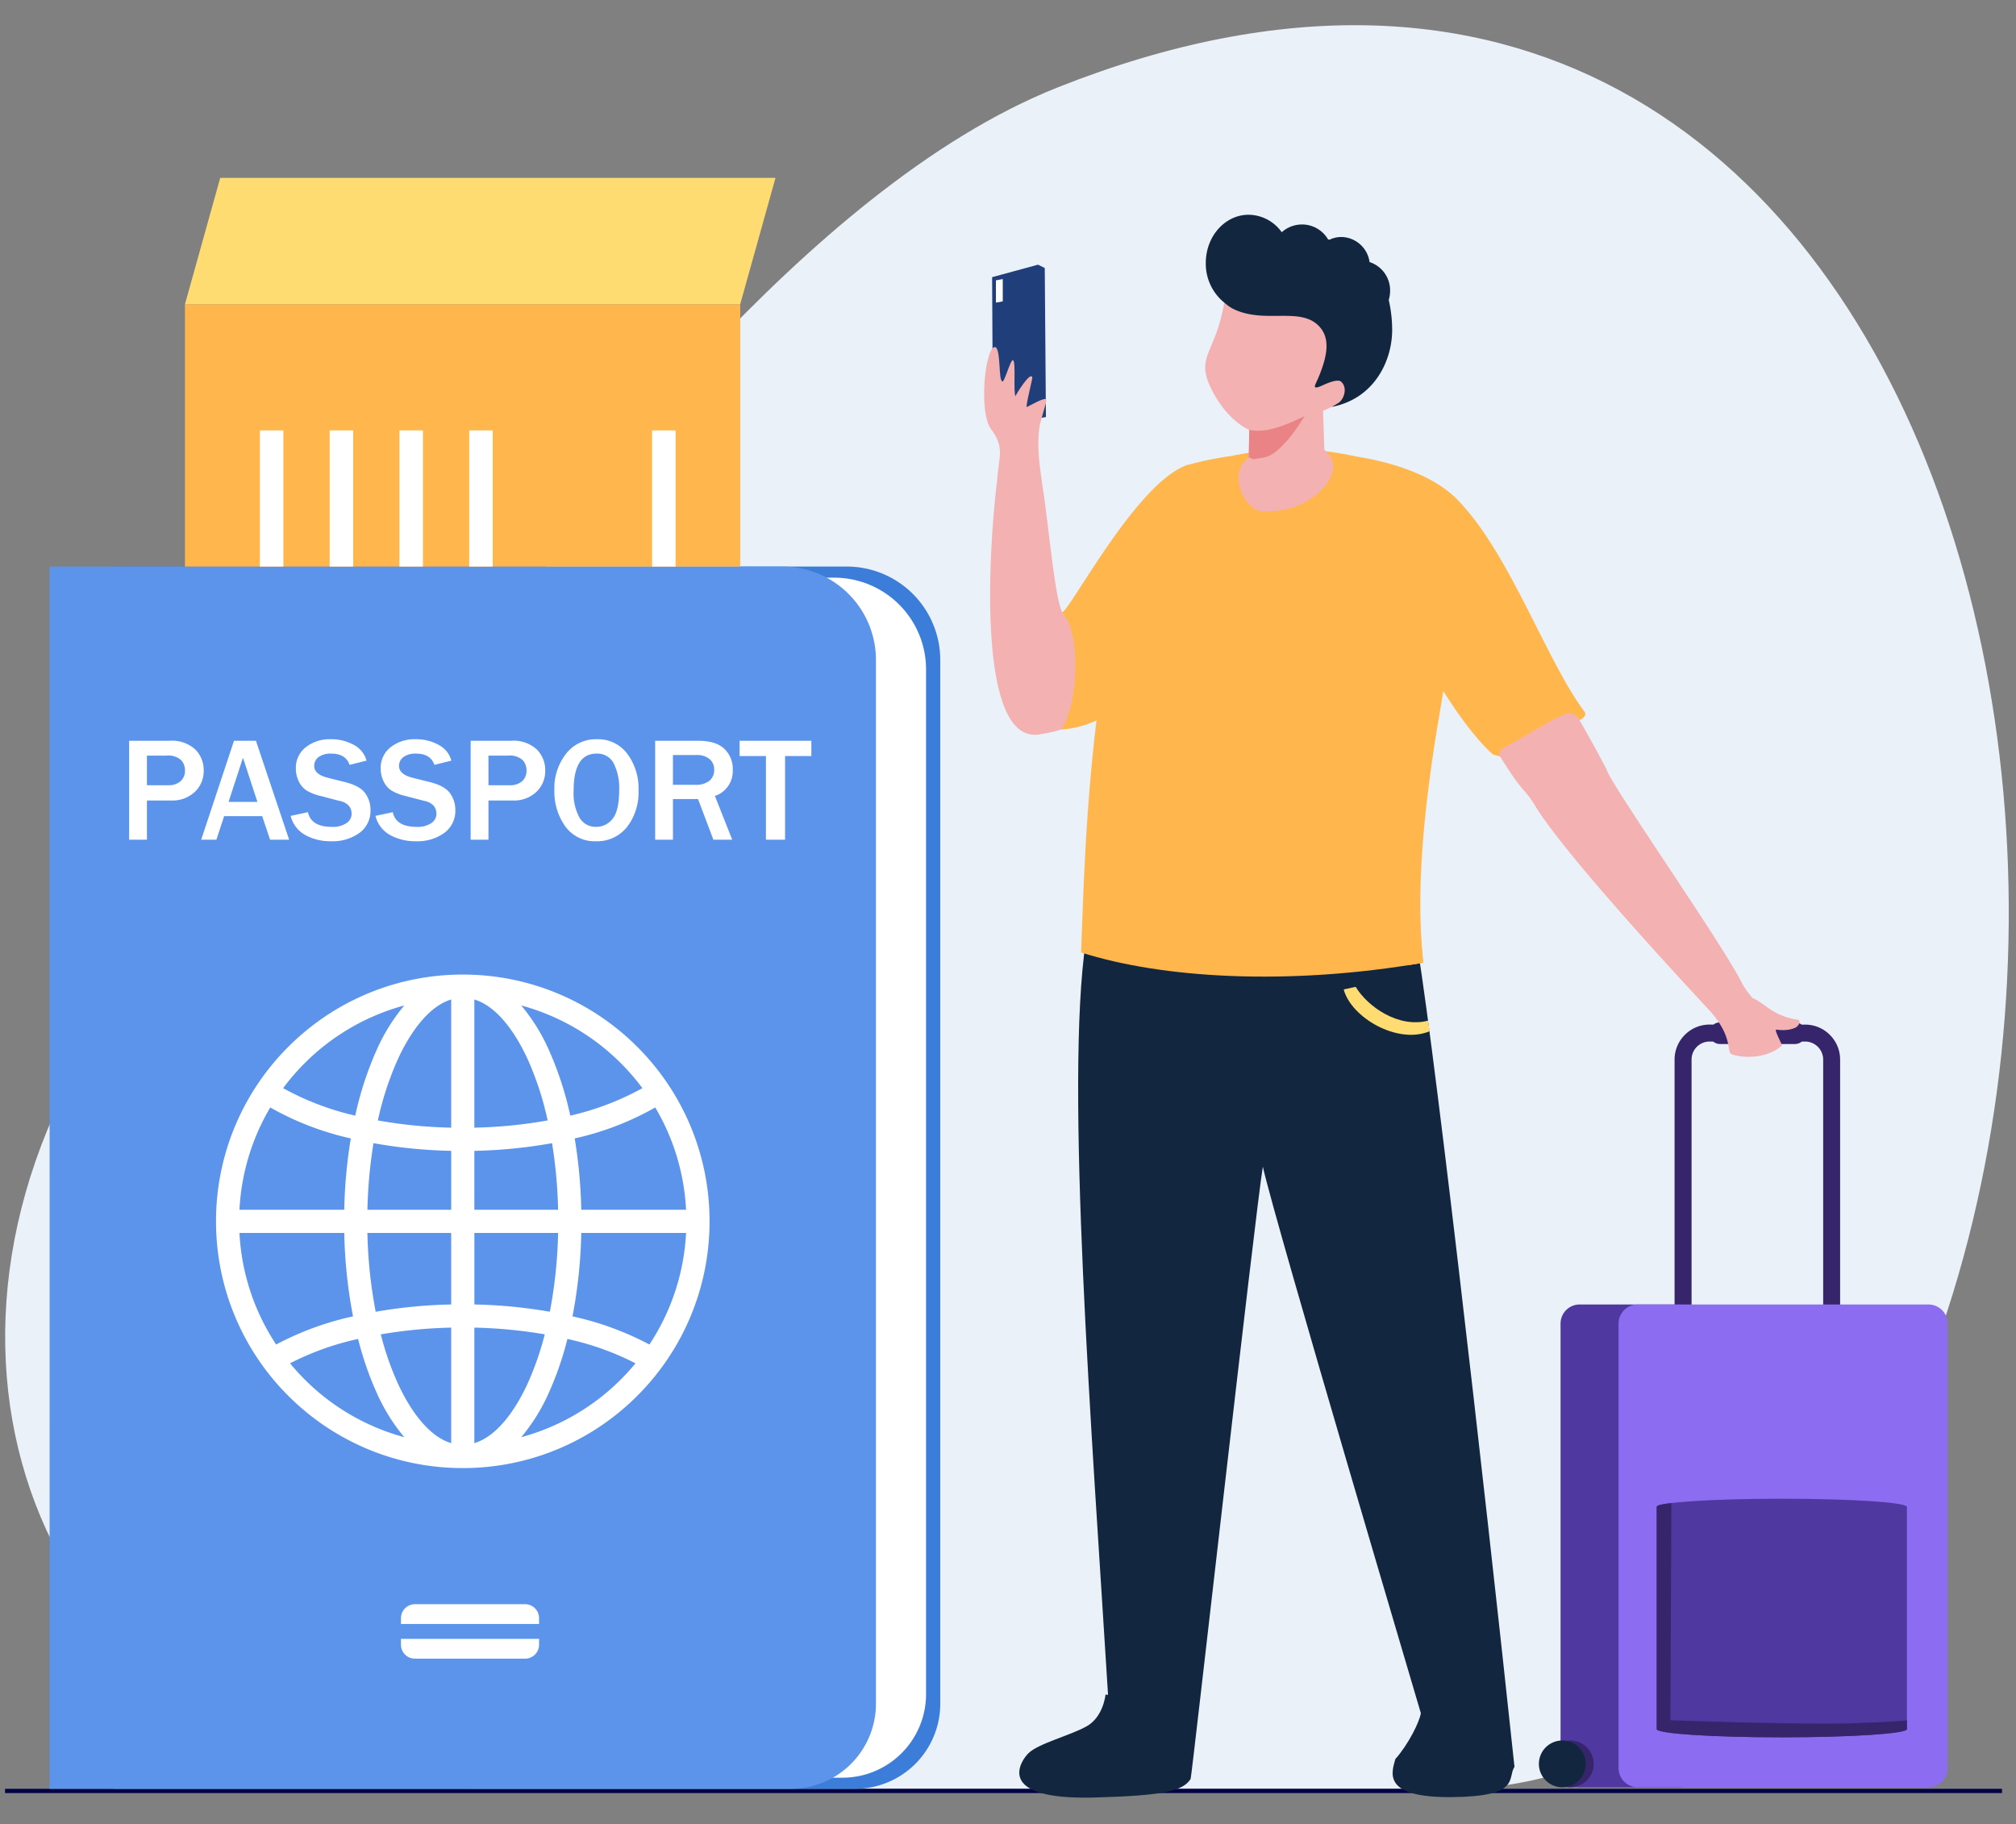 <svg xmlns="http://www.w3.org/2000/svg" width="400" height="362" viewBox="0 0 400 362">
  <rect x="0" y="0" width="400" height="362" fill="#808080" stroke="none"/>
  <g id="t1-i9" transform="translate(-180 -13583)">
    <rect id="Rectangle_32367" data-name="Rectangle 32367" width="400" height="362" transform="translate(180 13583)" fill="none"/>
    <g id="Group_92601" data-name="Group 92601" transform="translate(676.823 11472.465)">
      <path id="Path_135969" data-name="Path 135969" d="M-286.918,2127.858c-25.665,10.182-50.063,31.984-69.28,52.31-40.019,42.328-26.327,51.227-75.7,86.764-28.773,20.711-41.627,38.227-52.8,61.655-31.4,65.807,6,136.885,84.365,136.885h193.7s37.472.9,64.817-34.271c92.679-119.214,34.328-374.53-145.1-303.343" fill="#eaf1f9" fill-rule="evenodd"/>
      <rect id="Rectangle_32368" data-name="Rectangle 32368" width="396.223" height="0.846" transform="translate(-495.823 2465.472)" fill="#000446"/>
      <g id="Group_92599" data-name="Group 92599">
        <path id="Path_135970" data-name="Path 135970" d="M-156.9,2317.2a2.144,2.144,0,0,0,1.365.491h14.856a2.144,2.144,0,0,0,1.365-.491h.66a3.559,3.559,0,0,1,2.521,1.05,3.559,3.559,0,0,1,1.051,2.521V2395.6h-26.113v-74.831a3.565,3.565,0,0,1,1.047-2.524,3.57,3.57,0,0,1,2.524-1.047Zm16.221-3.81h-14.856a2.136,2.136,0,0,0-1.3.441h-.789a6.911,6.911,0,0,0-4.9,2.037l-.006.007a6.912,6.912,0,0,0-2.038,4.9v78.2h32.85v-78.2a6.921,6.921,0,0,0-2.037-4.9,6.918,6.918,0,0,0-4.9-2.037h-.725A2.134,2.134,0,0,0-140.677,2313.388Z" fill="#36256b" fill-rule="evenodd"/>
        <path id="Path_135971" data-name="Path 135971" d="M-149.128,2308.548c2.106.93,3.441,2.555,5.725,3.422a11.669,11.669,0,0,0,3.03.857c1.168.067.426,1.334-.246,1.63-1.9.839-3.853.268-3.867.416-.013.672,1.334,3,1.2,3.124-3.36,3.024-8.922,2.311-10.058,1.643-.872-.512.323-3.45-4.222-8.54-6.5-6.969-29.529-31.859-34.918-41.1-2.59-3.985-1.535-1.016-7.649-10.861-5.443-8.765-11.106-13.093-4.484-18.189,6.982-5.372,12.125-2.332,16.554,3.96,4.978,9.71,3.481,6,10.028,18.317.176,2.038,23.653,35.587,26.929,42.555a19.848,19.848,0,0,0,1.976,2.765" fill="#f4b1b1" fill-rule="evenodd"/>
        <path id="Path_135972" data-name="Path 135972" d="M-289.53,2163.712l-1.333-.658-9.111,2.474.156,29.6,10.52-1.841Z" fill="#1f3e7a" fill-rule="evenodd"/>
        <path id="Path_135973" data-name="Path 135973" d="M-297.862,2165.911l-1.356.246v4.421l1.356-.246Z" fill="#fff" fill-rule="evenodd"/>
        <path id="Path_135974" data-name="Path 135974" d="M-258.54,2225.011c-6.031,13.237-14.862,28.69-32.124,31.261-12.064,1.8-10.264-34.693-8.27-50.888.262-4.034,1.535-6.015-1.259-9.714-2.572-3.408-1.094-16.976.922-16.238,1.061.79.521,6.506,1.326,6.8.453.163,1.668-4.674,2.163-4.2.536.514-.009,6.227.436,7.115.227-.546,2.993-4.984,3.325-3.742.266-.437-1.412,5.981-1.07,5.883.391-.112,3.724-2.136,3.863-1.44.115.575-1.145,3.851-1.386,5.648-.518,3.847.1,7.7.642,11.518,1.434,9.148,2.687,25.75,4.521,25.621,1.992-.14,12.4-23.6,24.636-28.047,1.452-.935,6.521,14.032,2.275,20.427" fill="#f4b1b1"/>
        <path id="Path_135975" data-name="Path 135975" d="M-163.37,2369.372H-183.4a3.787,3.787,0,0,0-3.788,3.787v88.209a3.787,3.787,0,0,0,3.788,3.787h20.026a3.786,3.786,0,0,0,3.787-3.787v-88.209a3.787,3.787,0,0,0-3.787-3.787" fill="#5038a1" fill-rule="evenodd"/>
        <path id="Path_135976" data-name="Path 135976" d="M-171.891,2369.372h57.71a3.788,3.788,0,0,1,3.788,3.787v88.209a3.787,3.787,0,0,1-3.788,3.787h-57.71a3.787,3.787,0,0,1-3.788-3.787v-88.209a3.787,3.787,0,0,1,3.788-3.787" fill="#8c6df2" fill-rule="evenodd"/>
        <path id="Path_135977" data-name="Path 135977" d="M-143.291,2407.912h0c13.7,0,24.825.728,24.825,1.627v44.093c0,.9-11.122,1.626-24.825,1.626s-24.825-.728-24.825-1.626v-44.093c0-.9,11.112-1.627,24.825-1.627" fill="#5038a1" fill-rule="evenodd"/>
        <path id="Path_135978" data-name="Path 135978" d="M-118.466,2451.887v1.745c0,.9-11.121,1.626-24.825,1.626s-24.825-.728-24.825-1.626v-44.093c0-.305.7-.522,2.915-.766l-.189,43.1s26.681.943,36.126.589,8.422-.391,10.8-.576" fill="#36256b" fill-rule="evenodd"/>
        <path id="Path_135979" data-name="Path 135979" d="M-281.381,2297.3c-4.174,28.008,1.216,97.747,4.407,149.526l-.5-.048s-.4,4.471-3.831,6.341-9.414,3.334-11.444,5.276c-1.464,1.4-7.069,9.333,12.99,8.805,14.25-.375,17.647-1.368,19.172-3.68.214-.323,12.847-112.564,14.329-121.485,2.545,11.37,31.356,108.36,31.348,108.421-.237,1.717-2.516,6.272-5.056,9.107-.777,2.781-2.637,7.675,11.178,7.556s10.978-3.769,12.457-6.01c-6.13-57.656-16.839-151.208-19.93-166.55l-.009.005c-2.463-98.689-54.9-73.257-50.183-13.51.533,6.751-12.556,6.937-14.929,16.246" fill="#12263f" fill-rule="evenodd"/>
        <path id="Path_135980" data-name="Path 135980" d="M-258.25,2225.3c-4.89,10.734-12.7,28.981-27.986,29.983,3.609-5.6,3.772-20.124.056-23.242,1.155.618,14.511-25.474,24.783-29.2,1.453-.935,7.394,16.067,3.147,22.463" fill="#ffb74d"/>
        <path id="Path_135981" data-name="Path 135981" d="M-206.061,2211.683c5.749,8.572-13.159,46.333-8.363,89.88-26.89,4.619-51.843,3.075-67.9-2.039.752-17.744,1.6-81.817,20.929-96.684,19.13-5.361,47.459-2.9,55.336,8.843" fill="#ffb74d"/>
        <path id="Path_135982" data-name="Path 135982" d="M-209.563,2242.693c-2.64,14.993-7.057,38.935-4.862,58.87q-1.411.243-2.815.46c-6.389-19.44-2.053-46.619,2.216-66.245Z" fill="#ffb74d" fill-rule="evenodd" style="mix-blend-mode: multiply;isolation: isolate"/>
        <path id="Path_135983" data-name="Path 135983" d="M-252.048,2200.93a56.681,56.681,0,0,1,24.036.136c1.884,5.329-4.467,15.559-20.32,14.045-4.324-.731-8.545-9.773-3.716-14.181" fill="#ffb74d" style="mix-blend-mode: multiply;isolation: isolate"/>
        <path id="Path_135984" data-name="Path 135984" d="M-256.451,2187.774c1.89,3.763,4.54,6.665,7.493,8.08l-.1,5.47-.8.677c-3.117,3.339.258,10.2,3.807,9.984,8.975.443,15.864-6.917,13.167-10.912l-1.172-1.306-.259-7.74c.464-.026,3.834-1.942,4.837-2.25s2.475-2.241,2.574-4.282-3.055-1.38-3.055-1.38c3.82-5.228,8.146-9.5,2.537-14.205s-18.493-7.454-18.493-7.454l-7.755-2.688c.987,2.675.288,10.946-1.7,16.521-1.785,5-3.618,6.432-1.081,11.485" fill="#f4b1b1" fill-rule="evenodd"/>
        <path id="Path_135985" data-name="Path 135985" d="M-237.966,2193.1s-4.386,7.522-7.989,8.2-1.761.178-3.1.018l.1-5.47c2.483.4,4.912.2,10.992-2.752" fill="#e98385" fill-rule="evenodd"/>
        <path id="Path_135986" data-name="Path 135986" d="M-227.843,2306.344c2.327,3.866,8.431,8.246,14.343,6.713.11.7.258,1.376.328,2.1-6.351,2.678-15.579-2.724-17.043-8.3Z" fill="#ffdc72" fill-rule="evenodd"/>
        <path id="Path_135987" data-name="Path 135987" d="M-252.3,2171.742c6.367,3.262,13.7-.608,17.407,3.759,1.837,2.163,1.652,5.281-.4,10.1-.606,1.419-1.415,2.463.981,1.353,1.1-.509,2.912-1.221,3.531-.721,1.378,1.112.683,3.452-.416,4.205-.49.337-1.419.839-1.419.839,8.564-1.624,12.133-9.351,12.012-15.572a26.479,26.479,0,0,0-.676-5.652,6.187,6.187,0,0,0,.271-1.819,5.9,5.9,0,0,0-4.076-5.7,5.747,5.747,0,0,0-5.584-4.973,5.412,5.412,0,0,0-2.371.545l-.283-.074a5.965,5.965,0,0,0-5.166-2.955,5.973,5.973,0,0,0-4.019,1.542,8.164,8.164,0,0,0-6.561-3.474c-4.7,0-8.509,4.284-8.509,9.568a9.92,9.92,0,0,0,3.761,7.94,9.515,9.515,0,0,0,1.522,1.091" fill="#12263f" fill-rule="evenodd"/>
        <path id="Path_135988" data-name="Path 135988" d="M-219.777,2223.71c.442-9.405,4.438-21.561,11.851-14.278,10.359,10.179,17.857,32.136,25.464,42.276.734.978-.984,1.753-.985,1.749a2.418,2.418,0,0,0-1.954-1.376c-1.641,0-5.8,2.761-13.41,7.083a1.337,1.337,0,0,0-.39,1.48l-1.384-.405c-7.181-6.247-19.644-26.89-19.192-36.529" fill="#ffb74d"/>
        <path id="Path_135989" data-name="Path 135989" d="M-185.26,2455.887a4.639,4.639,0,0,1,4.64,4.639,4.64,4.64,0,0,1-4.64,4.64,4.64,4.64,0,0,1-4.639-4.64,4.639,4.639,0,0,1,4.639-4.639" fill="#36256b" fill-rule="evenodd"/>
        <path id="Path_135990" data-name="Path 135990" d="M-186.847,2455.887a4.639,4.639,0,0,1,4.639,4.639,4.64,4.64,0,0,1-4.639,4.64,4.64,4.64,0,0,1-4.64-4.64,4.639,4.639,0,0,1,4.64-4.639" fill="#12263f" fill-rule="evenodd"/>
      </g>
      <g id="Group_92600" data-name="Group 92600">
        <path id="Path_135991" data-name="Path 135991" d="M-474.22,2222.952h145.459a18.552,18.552,0,0,1,18.5,18.5v207.17a16.9,16.9,0,0,1-16.853,16.853h-147.1Z" fill="#3d7dda" fill-rule="evenodd"/>
        <path id="Path_135992" data-name="Path 135992" d="M-474.052,2225.161h142.811a18.215,18.215,0,0,1,18.16,18.16v203.4a16.594,16.594,0,0,1-16.546,16.546H-474.052Z" fill="#fff"/>
        <path id="Path_135993" data-name="Path 135993" d="M-486.981,2222.952h145.459a18.552,18.552,0,0,1,18.5,18.5v207.17a16.9,16.9,0,0,1-16.853,16.853h-147.1Z" fill="#5b94ea" fill-rule="evenodd"/>
        <path id="Path_135994" data-name="Path 135994" d="M-341.057,2277.153h-3.795v-16.6h-5.223v-3.034h14.237v3.034h-5.219Zm-22.247-10.9h4.4a4.264,4.264,0,0,0,2.847-.8,2.765,2.765,0,0,0,.933-2.214,2.629,2.629,0,0,0-.918-2.091,3.793,3.793,0,0,0-2.577-.8H-363.3Zm11.766,10.9h-3.74l-3.049-8.07H-363.3v8.07h-3.534v-19.631h8.511q3.551,0,5.219,1.6a5.48,5.48,0,0,1,1.669,4.148,5.187,5.187,0,0,1-3.54,5.2Zm-26.994-2.548a4.063,4.063,0,0,0,3.235-1.581q1.324-1.582,1.325-5.738a10.768,10.768,0,0,0-1.094-5.3,3.634,3.634,0,0,0-3.393-1.919q-4.549,0-4.545,7.319a10.144,10.144,0,0,0,1.158,5.385A3.693,3.693,0,0,0-378.532,2274.6Zm-.03,2.852a7.178,7.178,0,0,1-6.092-2.935,11.858,11.858,0,0,1-2.174-7.251,11.08,11.08,0,0,1,2.312-7.167,7.457,7.457,0,0,1,6.112-2.887,7.216,7.216,0,0,1,6.047,2.887,11.444,11.444,0,0,1,2.224,7.211,11.186,11.186,0,0,1-2.307,7.344A7.559,7.559,0,0,1-378.562,2277.457Zm-21.344-11.119h4.187a3.539,3.539,0,0,0,2.5-.8,2.785,2.785,0,0,0,.864-2.145,2.961,2.961,0,0,0-.8-2.072,3.867,3.867,0,0,0-2.887-.859h-3.868Zm0,10.815h-3.534v-19.631h8.035a6.777,6.777,0,0,1,5.1,1.733,5.721,5.721,0,0,1,1.659,4.089,5.66,5.66,0,0,1-1.8,4.359,6.432,6.432,0,0,1-4.56,1.669h-4.9Zm-22.419-4.733,3.436-.731q.619,2.916,4.747,2.916a4.814,4.814,0,0,0,2.9-.746,2.221,2.221,0,0,0,1.012-1.856,2.623,2.623,0,0,0-.457-1.487,3.306,3.306,0,0,0-1.973-1.071l-3.751-.981a9.329,9.329,0,0,1-2.847-1.139,4.5,4.5,0,0,1-1.478-1.806,5.738,5.738,0,0,1-.554-2.489,5.168,5.168,0,0,1,1.959-4.222,7.667,7.667,0,0,1,5-1.591,9.175,9.175,0,0,1,4.525,1.11,4.982,4.982,0,0,1,2.539,3.137l-3.368.834q-.773-2.231-3.623-2.228a3.976,3.976,0,0,0-2.523.687,2.15,2.15,0,0,0-.869,1.758q0,1.679,2.73,2.356l3.338.834q3.033.759,4.069,2.248a5.633,5.633,0,0,1,1.036,3.29,5.407,5.407,0,0,1-2.18,4.55,9.077,9.077,0,0,1-5.645,1.664,10.385,10.385,0,0,1-5.11-1.227A5.971,5.971,0,0,1-422.325,2272.42Zm-16.828,0,3.436-.731q.62,2.916,4.748,2.916a4.813,4.813,0,0,0,2.895-.746,2.221,2.221,0,0,0,1.012-1.856,2.623,2.623,0,0,0-.457-1.487,3.306,3.306,0,0,0-1.973-1.071l-3.751-.981a9.31,9.31,0,0,1-2.846-1.139,4.491,4.491,0,0,1-1.478-1.806,5.725,5.725,0,0,1-.555-2.489,5.168,5.168,0,0,1,1.959-4.222,7.667,7.667,0,0,1,5-1.591,9.179,9.179,0,0,1,4.526,1.11,4.983,4.983,0,0,1,2.538,3.137l-3.367.834q-.774-2.231-3.623-2.228a3.977,3.977,0,0,0-2.524.687,2.15,2.15,0,0,0-.869,1.758q0,1.679,2.73,2.356l3.338.834q3.033.759,4.069,2.248a5.633,5.633,0,0,1,1.036,3.29,5.408,5.408,0,0,1-2.179,4.55,9.08,9.08,0,0,1-5.646,1.664,10.385,10.385,0,0,1-5.11-1.227A5.975,5.975,0,0,1-439.153,2272.42Zm-6.6-2.773-2.862-8.762-2.862,8.762Zm6.3,7.506h-3.78l-1.571-4.673h-7.55l-1.536,4.673h-3.019l6.514-19.631h4.354Zm-28.217-10.815h4.187a3.541,3.541,0,0,0,2.5-.8,2.785,2.785,0,0,0,.864-2.145,2.961,2.961,0,0,0-.8-2.072,3.867,3.867,0,0,0-2.887-.859h-3.868Zm0,10.815h-3.534v-19.631h8.035a6.777,6.777,0,0,1,5.1,1.733,5.721,5.721,0,0,1,1.659,4.089,5.663,5.663,0,0,1-1.8,4.359,6.434,6.434,0,0,1-4.56,1.669h-4.9Z" fill="#fff" fill-rule="evenodd"/>
        <path id="Path_135995" data-name="Path 135995" d="M-425.769,2376.21a55.328,55.328,0,0,0-13.508,4.834q1.373,1.668,2.9,3.2a44.319,44.319,0,0,0,19.771,11.462,37.1,37.1,0,0,1-5.507-8.886,63.487,63.487,0,0,1-3.659-10.61m55.04,4.834a55.41,55.41,0,0,0-13.506-4.834,63.464,63.464,0,0,1-3.661,10.61,37.1,37.1,0,0,1-5.507,8.886,44.334,44.334,0,0,0,19.771-11.462Q-372.1,2382.716-370.729,2381.044Zm-12.942-49.14a54.928,54.928,0,0,0,14.311-5.455,44.621,44.621,0,0,0-4.272-4.949,44.332,44.332,0,0,0-19.771-11.461,37.07,37.07,0,0,1,5.508,8.886A65.994,65.994,0,0,1-383.671,2331.9Zm-56.974-5.455a54.928,54.928,0,0,0,14.311,5.455,66.038,66.038,0,0,1,4.224-12.979,37.107,37.107,0,0,1,5.508-8.886,44.323,44.323,0,0,0-19.773,11.461A44.8,44.8,0,0,0-440.645,2326.449Zm33.345,7.84v-25.433c-5.006,1.519-8.658,7.629-10.635,11.971a61.249,61.249,0,0,0-3.911,12.026A93.519,93.519,0,0,0-407.3,2334.289Zm-13.967,41.008a58.522,58.522,0,0,0,3.332,9.62c1.976,4.343,5.628,10.452,10.635,11.971v-22.923A93.956,93.956,0,0,0-421.267,2375.3Zm18.563-1.332v22.923c5.007-1.519,8.66-7.627,10.636-11.971a58.805,58.805,0,0,0,3.332-9.62A94.1,94.1,0,0,0-402.7,2373.965Zm0-65.109v25.433a93.518,93.518,0,0,0,14.545-1.436,61.465,61.465,0,0,0-3.909-12.026C-394.045,2316.485-397.7,2310.376-402.7,2308.856Zm35.891,21.423a57.44,57.44,0,0,1-15.981,6.142,98.716,98.716,0,0,1,1.306,14.152H-360.7A44.161,44.161,0,0,0-366.813,2330.279Zm-35.891,20.294h16.618a94.622,94.622,0,0,0-1.2-13.21,98.31,98.31,0,0,1-15.416,1.523Zm-21.215,0H-407.3v-11.687a98.347,98.347,0,0,1-15.418-1.523A94.616,94.616,0,0,0-423.919,2350.573Zm-25.391,0h20.794a98.717,98.717,0,0,1,1.3-14.152,57.554,57.554,0,0,1-15.98-6.143A44.164,44.164,0,0,0-449.31,2350.573Zm20.794,4.6H-449.31a44.128,44.128,0,0,0,7.278,22.143,59.068,59.068,0,0,1,15.256-5.583A97.107,97.107,0,0,1-428.516,2355.171Zm6.235,15.643a98.005,98.005,0,0,1,14.981-1.445v-14.2h-16.619A92.709,92.709,0,0,0-422.281,2370.814Zm34.556,0a92.6,92.6,0,0,0,1.639-15.643H-402.7v14.2A98.114,98.114,0,0,1-387.725,2370.814Zm27.03-15.643h-20.793a97.131,97.131,0,0,1-1.742,16.561,59.151,59.151,0,0,1,15.258,5.582A44.12,44.12,0,0,0-360.7,2355.171ZM-405,2303.91a48.813,48.813,0,0,1,34.621,14.341,48.813,48.813,0,0,1,14.339,34.621,48.815,48.815,0,0,1-14.339,34.621A48.814,48.814,0,0,1-405,2401.832a48.815,48.815,0,0,1-34.622-14.339,48.815,48.815,0,0,1-14.339-34.621,48.813,48.813,0,0,1,14.339-34.621A48.812,48.812,0,0,1-405,2303.91Z" fill="#fff"/>
        <path id="Path_135996" data-name="Path 135996" d="M-389.864,2435.722v1.161a2.769,2.769,0,0,1-2.761,2.76h-21.88a2.768,2.768,0,0,1-2.761-2.76v-1.161Zm-24.641-6.878h21.88a2.77,2.77,0,0,1,2.761,2.761v1.161h-27.4V2431.6A2.769,2.769,0,0,1-414.505,2428.844Z" fill="#fff" fill-rule="evenodd"/>
        <rect id="Rectangle_32369" data-name="Rectangle 32369" width="110.173" height="52.05" transform="translate(-460.124 2170.902)" fill="#ffb74d"/>
        <path id="Path_135997" data-name="Path 135997" d="M-453.129,2145.836h110.173l-7,25.066H-460.124Z" fill="#ffdc72" fill-rule="evenodd"/>
        <rect id="Rectangle_32370" data-name="Rectangle 32370" width="4.664" height="27.014" transform="translate(-445.259 2195.938)" fill="#fff"/>
        <rect id="Rectangle_32371" data-name="Rectangle 32371" width="4.664" height="27.014" transform="translate(-431.415 2195.938)" fill="#fff"/>
        <rect id="Rectangle_32372" data-name="Rectangle 32372" width="4.664" height="27.014" transform="translate(-417.571 2195.938)" fill="#fff"/>
        <rect id="Rectangle_32373" data-name="Rectangle 32373" width="4.664" height="27.014" transform="translate(-403.726 2195.938)" fill="#fff"/>
        <rect id="Rectangle_32374" data-name="Rectangle 32374" width="4.664" height="27.014" transform="translate(-367.44 2195.938)" fill="#fff"/>
      </g>
    </g>
  </g>
</svg>
